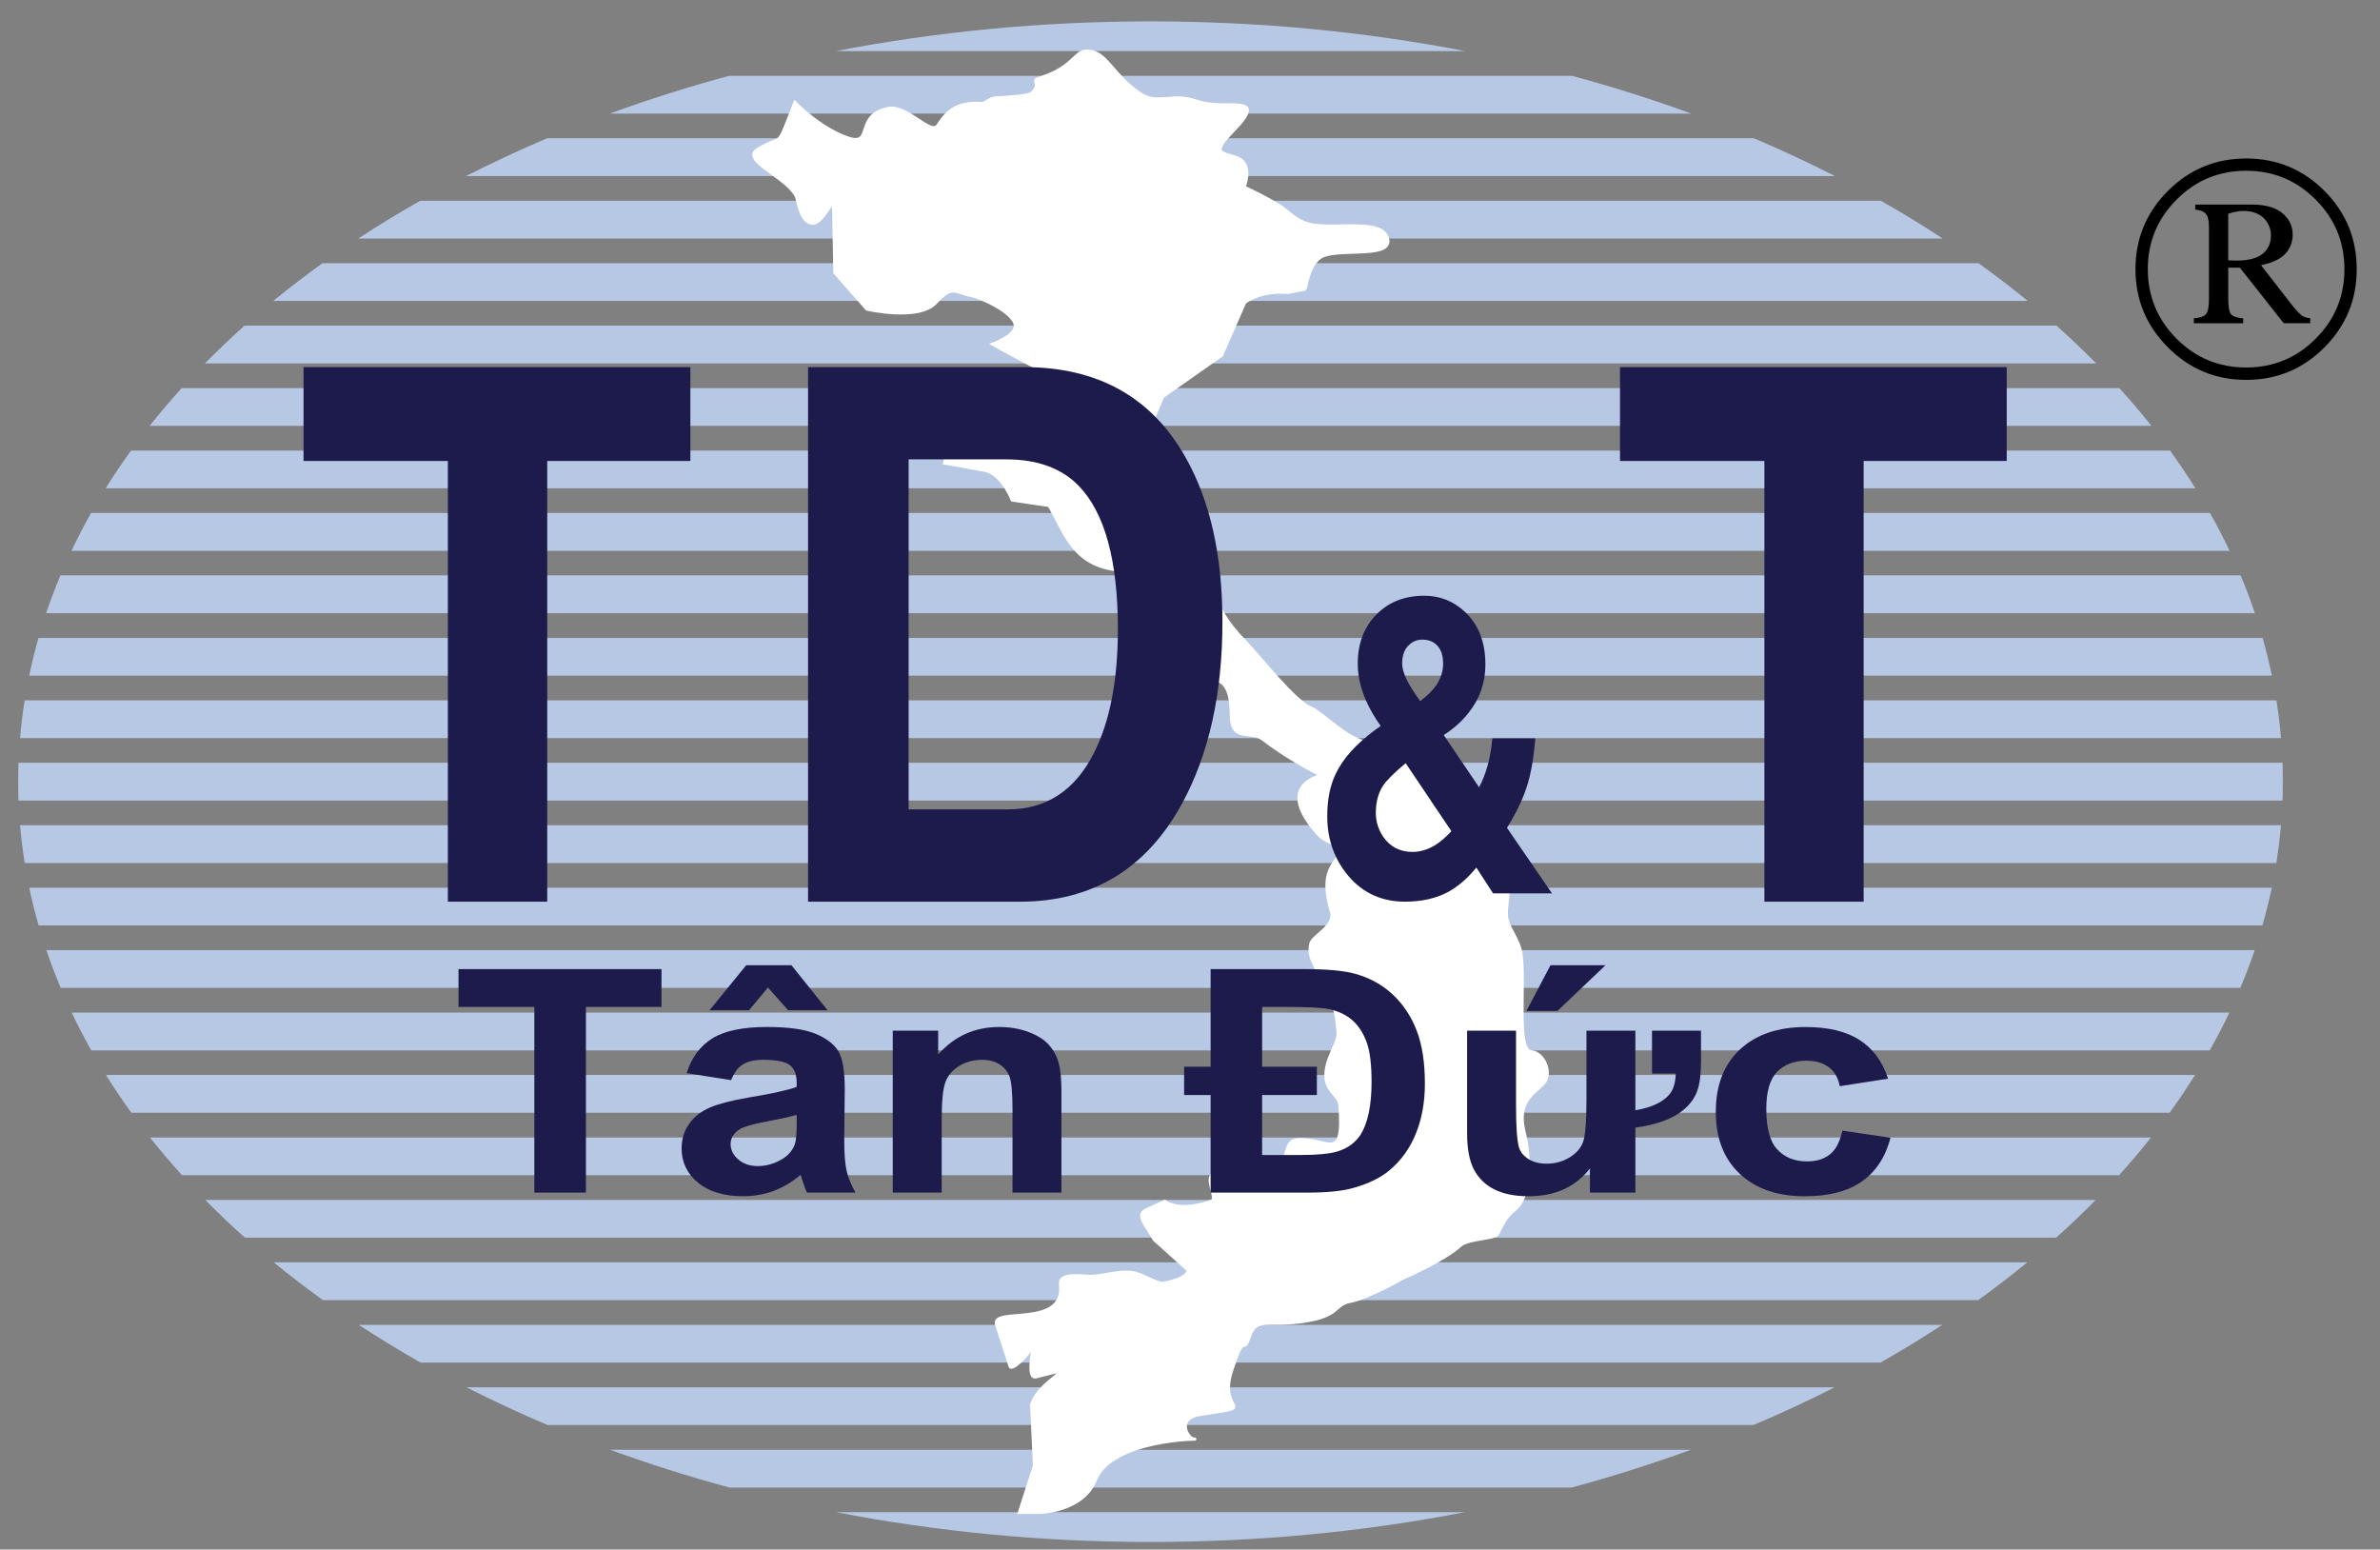 <?xml version="1.0" encoding="utf-8"?>
<!-- Generator: Adobe Illustrator 16.0.0, SVG Export Plug-In . SVG Version: 6.00 Build 0)  -->
<!DOCTYPE svg PUBLIC "-//W3C//DTD SVG 1.1//EN" "http://www.w3.org/Graphics/SVG/1.1/DTD/svg11.dtd">
<svg version="1.1" id="Layer_1" xmlns="http://www.w3.org/2000/svg" xmlns:xlink="http://www.w3.org/1999/xlink" x="0px" y="0px"
	 width="159.75px" height="104px" viewBox="0 0 159.75 104" enable-background="new 0 0 159.75 104" xml:space="preserve">
<rect x="0" y="0" width="159.75" height="104" fill="#808080" stroke="none"/>
<g>
	<path fill-rule="evenodd" clip-rule="evenodd" fill="#B7C8E4" d="M77.224,1.435c7.333,0,14.424,0.696,21.131,1.996H56.096
		C62.803,2.131,69.894,1.435,77.224,1.435L77.224,1.435z M105.521,5.09c2.755,0.746,5.427,1.588,8.005,2.537H40.927
		c2.582-0.949,5.251-1.791,8.003-2.537H105.521L105.521,5.09z M117.727,9.28c1.872,0.794,3.684,1.646,5.44,2.536H31.282
		c1.757-0.891,3.569-1.742,5.438-2.536H117.727L117.727,9.28z M126.249,13.476c1.433,0.809,2.813,1.653,4.145,2.531H24.052
		c1.338-0.877,2.721-1.722,4.147-2.531H126.249L126.249,13.476z M132.806,17.666c1.145,0.822,2.241,1.665,3.299,2.531H18.341
		c1.063-0.866,2.163-1.708,3.301-2.531H132.806L132.806,17.666z M138.037,21.855c0.924,0.828,1.814,1.674,2.662,2.537H13.754
		c0.851-0.862,1.736-1.708,2.657-2.537H138.037L138.037,21.855z M142.259,26.051c0.751,0.823,1.464,1.673,2.146,2.53H10.047
		c0.682-0.857,1.396-1.708,2.143-2.53H142.259L142.259,26.051z M145.661,30.241c0.592,0.829,1.163,1.673,1.7,2.531H7.094
		c0.532-0.857,1.101-1.702,1.699-2.531H145.661L145.661,30.241z M148.342,34.431c0.469,0.837,0.904,1.679,1.316,2.537H4.796
		c0.408-0.857,0.845-1.7,1.314-2.537H148.342L148.342,34.431z M150.395,38.618c0.354,0.837,0.67,1.682,0.96,2.539H3.094
		c0.293-0.857,0.609-1.702,0.963-2.539H150.395L150.395,38.618z M151.872,42.816c0.239,0.837,0.442,1.68,0.622,2.531H1.961
		c0.175-0.851,0.382-1.693,0.621-2.531H151.872L151.872,42.816z M152.799,47.007c0.132,0.834,0.234,1.679,0.308,2.531H1.346
		c0.075-0.852,0.175-1.697,0.307-2.531H152.799L152.799,47.007z M153.207,51.193c0.015,0.423,0.022,0.846,0.022,1.266
		c0,0.429-0.008,0.852-0.022,1.274H1.242c-0.017-0.423-0.02-0.846-0.02-1.274c0-0.42,0.003-0.843,0.02-1.266H153.207L153.207,51.193
		z M153.104,55.384c-0.071,0.852-0.182,1.694-0.309,2.54H1.659c-0.135-0.846-0.239-1.688-0.311-2.54H153.104L153.104,55.384z
		 M152.488,59.579c-0.184,0.852-0.389,1.696-0.631,2.531H2.593c-0.238-0.835-0.454-1.68-0.629-2.531H152.488L152.488,59.579z
		 M151.34,63.77c-0.287,0.852-0.614,1.702-0.963,2.531H4.074c-0.351-0.829-0.673-1.68-0.96-2.531H151.34L151.34,63.77z
		 M149.641,67.96c-0.405,0.856-0.851,1.701-1.319,2.538H6.128c-0.472-0.837-0.915-1.682-1.314-2.538H149.641L149.641,67.96z
		 M147.337,72.148c-0.538,0.857-1.104,1.701-1.708,2.536H8.816c-0.601-0.835-1.17-1.679-1.705-2.536H147.337L147.337,72.148z
		 M144.381,76.345c-0.676,0.856-1.395,1.702-2.146,2.53H12.213c-0.745-0.828-1.466-1.674-2.145-2.53H144.381L144.381,76.345z
		 M140.669,80.534c-0.849,0.866-1.732,1.709-2.658,2.53H16.44c-0.929-0.821-1.815-1.664-2.66-2.53H140.669L140.669,80.534z
		 M136.073,84.725c-1.059,0.871-2.16,1.714-3.296,2.536H21.677c-1.139-0.822-2.243-1.665-3.301-2.536H136.073L136.073,84.725z
		 M130.364,88.921c-1.331,0.871-2.715,1.723-4.144,2.53H28.228c-1.423-0.808-2.807-1.659-4.147-2.53H130.364L130.364,88.921z
		 M123.142,93.11c-1.756,0.892-3.569,1.736-5.439,2.529H36.751c-1.875-0.793-3.69-1.638-5.438-2.529H123.142L123.142,93.11z
		 M113.499,97.301c-2.58,0.939-5.251,1.791-7.997,2.535H48.95c-2.749-0.744-5.424-1.596-8.003-2.535H113.499L113.499,97.301z
		 M98.326,101.49c-6.691,1.3-13.777,2.001-21.102,2.001c-7.327,0-14.401-0.701-21.105-2.001H98.326z"/>
	<path fill-rule="evenodd" clip-rule="evenodd" d="M158.187,18.065c0,2.053-0.718,3.796-2.167,5.251s-3.201,2.18-5.252,2.18
		c-2.047,0-3.798-0.725-5.25-2.18c-1.453-1.455-2.181-3.198-2.181-5.251c0-2.05,0.728-3.801,2.181-5.256
		c1.452-1.45,3.203-2.172,5.25-2.172c2.051,0,3.803,0.722,5.252,2.172C157.469,14.264,158.187,16.015,158.187,18.065L158.187,18.065
		z M157.362,18.065c0-1.82-0.642-3.378-1.931-4.667c-1.289-1.294-2.841-1.938-4.664-1.938c-1.832,0-3.385,0.645-4.671,1.938
		c-1.287,1.289-1.931,2.847-1.931,4.667c0,1.815,0.644,3.377,1.931,4.668c1.286,1.288,2.839,1.932,4.671,1.932
		c1.823,0,3.375-0.644,4.664-1.932C156.721,21.442,157.362,19.88,157.362,18.065L157.362,18.065z M147.349,13.729v0.336
		c0.349,0.037,0.587,0.135,0.72,0.296c0.135,0.155,0.201,0.462,0.201,0.929v4.779c0,0.521-0.066,0.857-0.201,1.012
		c-0.133,0.161-0.402,0.253-0.815,0.282v0.331h3.312v-0.331c-0.411-0.028-0.676-0.121-0.81-0.268
		c-0.128-0.155-0.191-0.506-0.191-1.069v-2.06h0.779l2.944,3.728h1.779v-0.331c-0.221-0.028-0.393-0.086-0.52-0.155
		c-0.174-0.126-0.4-0.351-0.673-0.696l-2.111-2.715c0.745-0.152,1.289-0.399,1.625-0.759c0.334-0.357,0.501-0.785,0.501-1.299
		c0-0.561-0.228-1.042-0.686-1.427c-0.46-0.385-1.141-0.583-2.055-0.583H147.349L147.349,13.729z M149.563,17.47
		c0.239,0.012,0.414,0.02,0.534,0.02c0.817,0,1.413-0.156,1.785-0.463c0.369-0.305,0.547-0.71,0.547-1.21
		c0-0.478-0.164-0.872-0.494-1.188c-0.331-0.316-0.785-0.472-1.363-0.472c-0.281,0-0.612,0.063-1.009,0.189V17.47z"/>
	
		<path fill-rule="evenodd" clip-rule="evenodd" fill="#FFFFFF" stroke="#FFFFFF" stroke-width="0.216" stroke-miterlimit="2.613" d="
		M76.411,6.215c0.745,0.526,1.242,0.414,1.627,0.414c0.734,0,1.141-0.215,2.393,0.199c1.9,0.638,4.92-0.667,2.219,2.073
		c-1.652,1.68-0.189,1.308,0.587,1.801c0.82,0.511,0.263,1.86,0.263,1.86s1.461,0.661,2.508,1.337
		c0.404,0.253,1.048,1.052,2.183,1.216c1.779,0.244,4.649-0.417,4.948,0.94c0.281,1.251-3.014,0.613-4.302,1.099
		c-0.998,0.379-1.203,2.24-1.239,2.248l-1.174,0.225c-1.116-0.098-2.085,0.132-2.872,0.653l-1.557,3.557l-3.951,2.778l-1.033,2.395
		l-1.418,3.796c-0.624,1.693,2.24,4.759,2.24,4.759s1.893-0.725,2.959,0.463c1.239,1.386-0.002,2.18,2.801,5.061
		c1.021,1.047,3.296,4.021,4.469,4.472c0.656,0.244,2.635,2.395,4.072,2.312c1.469-0.098,2.691,0.94,2.691,0.94l0.966,2.441
		c0,0,0.059,0.829,1.238,1.72c1.172,0.896,1.754,0,2.095,1.141c0.341,1.146,0.032,2.101,1.409,2.841
		c1.37,0.729,0.099,1.931,0.806,3.274c0.708,1.344,0.835,1.411,0.835,3.649c0,2.235-0.171,4.673,0.623,4.717
		c0.791,0.04,1.495,1.489,0.728,2.199c-0.771,0.702-1.699,1.314-1.23,3.178c0.472,1.86,0.348,4.238-0.445,5.038
		c-0.458,0.466-0.667,0.408-1.312,1.78c-0.173,0.366-1.997,0.309-2.539,0.808c-1.076,0.99-3.817,2.172-3.817,2.172
		s-2.354,1.344-3.528,1.561c-1.176,0.225-0.652,0.965-3.122,1.344c-2.477,0.38-3.189-0.359-3.675,1.038
		c-0.484,1.4-0.263-0.596-1.206,2.313c-0.937,2.904,2.021,2.252-2.107,2.904c-1.683,0.268-0.793,1.688-0.374,1.659
		c0.483-0.029-5.542-0.029-6.652,2.74c-0.869,2.16-3.799,2.172-3.799,2.172h-1.291l1.012-3.142l-0.193-4.098
		c0.411-1.104,1.328-1.604,2.111-2.312l-1.82,0.454c-0.746,0.185,0.022-2.647-0.242-2.05c-0.258,0.595-1.397,1.659-1.492,1.354
		l-0.909-2.81c-0.386-1.201,4.65,0.308,4.288-2.692c-0.098-0.802,1.36-0.542,2.001-0.542c0.869,0.007,1.881-0.395,2.851-0.245
		c0.805,0.127,1.587,0.813,2.153,0.695c1.717-0.351,1.553-0.885,1.553-0.885l-2.264-2.033c-0.437-0.857-1.253-1.589-0.601-1.962
		l1.308-0.596c0,0,0.952,0.785,3.148-0.022c0.446-0.161-0.536-1.588,0.161-1.835c2.272-0.794,3.736-0.463,4.519-0.856
		c0.463-0.238,0.206-1.358,1.063-1.426c2.007-0.162,3.184,1.697,2.864-2.347c-0.049-0.584-0.871-0.93-0.935-1.796
		c-0.094-1.286,0.873-2.292,0.811-3.07c-0.252-3.401-1.266-2.721-1.281-3.627c-0.015-0.738-0.794-1.279-0.547-2.32
		c0.132-0.541,1.671-1.168,1.386-2.137c-1-3.358,0.84-3.275,0.437-4.254c-0.165-0.385-0.861-0.456-1.275-0.904
		c-3.136-3.423,0.203-3.992,0.203-3.992s-2.062-0.972-3.962-2.441c-0.814-0.625-2.111,0.227-2.126-1.608
		c-0.006-2.369-0.845-2.229-1.279-2.565c-0.674-0.529-1.24-0.739-2.95-2.131c-2.801-2.272-3.419-5.062-3.419-5.062
		c-2.971-0.325-3.528-2.51-4.579-4.322l-2.476-0.365c0,0-0.682-1.772-1.86-1.999c-1.173-0.224-2.678-0.478-2.678-0.478l0.765-3.002
		l3.517-0.132c0,0,4.144-2.067,2.027-3.183c-2.116-1.119-3.077-1.66-3.077-1.66s1.671-0.612,1.499-1.349
		c-0.193-0.831-2.263-1.786-2.893-1.907c-1.173-0.224-1.274-0.788-2.436,0.458c-1.145,1.245-4.622,0.437-4.622,0.437l-2.148-2.441
		l-0.081-4.187c-0.023-1.308-0.71,1.187-1.599,0.833c-0.696-0.273-0.777-1.53-0.923-1.811c-0.699-1.3-3.762-2.413-2.563-3.121
		c1.801-1.075,1.173,0.196,2.484-3.128c0,0,1.599,1.68,3.485,2.355c1.881,0.667,0.443-1.513,2.795-1.961
		c1.286-0.239,2.847,1.884,3.327,1.124c0.743-1.182,1.548-1.553,2.991-1.455c0.107,0,0.518-0.351,0.848-0.374
		c0.762-0.049,2.244-0.098,2.488-0.351c0.696-0.716-0.201-0.759,0.509-0.984c2.602-0.831,2.254-2.082,3.526-1.765
		C74.32,3.728,74.789,5.061,76.411,6.215z"/>
	<g>
		<path fill="#1C1B4B" d="M96.865,44.545c0-0.541-0.132-0.94-0.386-1.208c-0.255-0.276-0.591-0.408-1.014-0.408
			c-0.369,0-0.686,0.141-0.955,0.423c-0.263,0.273-0.395,0.672-0.395,1.193c0,0.59,0.408,1.426,1.214,2.502
			c0.494-0.365,0.859-0.73,1.093-1.082C96.713,45.514,96.865,45.045,96.865,44.545L96.865,44.545z M101.15,55.559l3.021,4.399
			h-3.952l-1.122-1.728c-0.587,0.711-1.196,1.237-1.818,1.59c-0.819,0.463-1.813,0.696-2.976,0.696c-1.537,0-2.787-0.563-3.76-1.683
			c-0.965-1.124-1.455-2.473-1.455-4.049c0-1.115,0.188-2.059,0.563-2.838c0.493-1.041,1.382-2.024,2.646-2.953l0.375-0.273
			c-0.411-0.575-0.757-1.173-1.021-1.786c-0.343-0.814-0.516-1.61-0.516-2.39c0-1.357,0.418-2.453,1.249-3.296
			c0.827-0.845,1.903-1.265,3.217-1.265c1.045,0,1.95,0.357,2.728,1.082c0.913,0.857,1.373,2.033,1.373,3.537
			c0,1.203-0.37,2.284-1.121,3.227c-0.445,0.575-1.006,1.076-1.676,1.504l2.372,3.506c0.221-0.405,0.409-0.886,0.563-1.418
			c0.154-0.543,0.265-1.162,0.328-1.863h2.885c-0.109,1.349-0.306,2.458-0.597,3.318C102.169,53.739,101.73,54.634,101.15,55.559
			L101.15,55.559z M97.421,55.786l-3.069-4.563c-0.779,0.647-1.282,1.153-1.516,1.504c-0.32,0.485-0.488,1.091-0.488,1.834
			c0,0.578,0.168,1.104,0.488,1.591c0.469,0.682,1.129,1.026,1.977,1.026c0.506,0,0.994-0.149,1.498-0.442
			C96.679,56.508,97.046,56.191,97.421,55.786z"/>
		<path fill="#1C1B4B" d="M54.238,60.517V24.639h14.5c4.92,0,8.526,1.996,10.804,5.996c1.677,2.931,2.509,6.629,2.509,11.092
			c0,4.837-0.909,8.912-2.733,12.246c-2.398,4.365-6.024,6.544-10.855,6.544H54.238L54.238,60.517z M60.988,30.831v23.491h6.652
			c2.585,0,4.521-1.265,5.794-3.802c1.062-2.096,1.6-4.857,1.6-8.296c0-4.624-0.886-7.842-2.652-9.642
			c-1.153-1.168-2.766-1.751-4.831-1.751H60.988z"/>
		<polygon fill="#1C1B4B" points="36.731,30.937 36.731,60.517 30.063,60.517 30.063,30.937 20.374,30.937 20.374,24.639 
			46.339,24.639 46.339,30.937 		"/>
		<polygon fill="#1C1B4B" points="125.091,30.937 125.091,60.517 118.43,60.517 118.43,30.937 108.738,30.937 108.738,24.639 
			134.695,24.639 134.695,30.937 		"/>
		<polygon fill="#1C1B4B" points="35.866,80.042 35.866,67.581 30.776,67.581 30.776,65.043 44.4,65.043 44.4,67.581 39.328,67.581 
			39.328,80.042 		"/>
		<path fill="#1C1B4B" d="M49.071,72.494l-2.982-0.471c0.337-1.057,0.915-1.83,1.734-2.336c0.816-0.506,2.039-0.76,3.654-0.76
			c1.464,0,2.551,0.155,3.273,0.458c0.719,0.302,1.219,0.689,1.513,1.152c0.293,0.473,0.44,1.33,0.44,2.58l-0.037,3.354
			c0,0.958,0.054,1.659,0.161,2.115c0.109,0.449,0.302,0.941,0.593,1.455h-3.259c-0.083-0.189-0.192-0.47-0.316-0.85
			c-0.052-0.17-0.089-0.282-0.115-0.338c-0.561,0.479-1.162,0.837-1.8,1.076c-0.639,0.239-1.323,0.357-2.045,0.357
			c-1.28,0-2.292-0.303-3.028-0.906c-0.736-0.605-1.107-1.378-1.107-2.307c0-0.61,0.169-1.159,0.506-1.645
			c0.337-0.478,0.809-0.843,1.409-1.102c0.604-0.253,1.478-0.479,2.614-0.671c1.536-0.253,2.605-0.49,3.195-0.706V72.67
			c0-0.564-0.155-0.949-0.463-1.188c-0.316-0.232-0.903-0.353-1.766-0.353c-0.593,0-1.047,0.1-1.375,0.305
			C49.54,71.635,49.281,71.988,49.071,72.494L49.071,72.494z M53.474,74.826c-0.422,0.121-1.087,0.267-1.996,0.442
			c-0.914,0.169-1.512,0.341-1.797,0.501c-0.426,0.269-0.641,0.598-0.641,1.012c0,0.4,0.175,0.746,0.515,1.038
			c0.342,0.298,0.782,0.443,1.312,0.443c0.589,0,1.153-0.166,1.697-0.506c0.396-0.264,0.655-0.581,0.782-0.955
			c0.091-0.244,0.129-0.716,0.129-1.405V74.826L53.474,74.826z M47.625,67.804l2.462-3.021h3.037l2.424,3.021h-2.646l-1.357-1.525
			l-1.266,1.525H47.625z"/>
		<path fill="#1C1B4B" d="M71.246,80.042h-3.284v-5.547c0-1.172-0.072-1.932-0.212-2.276c-0.141-0.343-0.371-0.61-0.685-0.8
			c-0.316-0.19-0.693-0.29-1.142-0.29c-0.57,0-1.078,0.135-1.533,0.408c-0.452,0.281-0.762,0.632-0.932,1.09
			c-0.165,0.451-0.25,1.278-0.25,2.496v4.919h-3.284V69.176h3.048v1.596c1.09-1.231,2.456-1.844,4.095-1.844
			c0.728,0,1.392,0.115,1.99,0.345c0.601,0.226,1.058,0.521,1.365,0.872c0.308,0.359,0.526,0.759,0.639,1.211
			c0.129,0.448,0.184,1.095,0.184,1.933V80.042z"/>
		<path fill="#1C1B4B" d="M110.888,69.176h3.286v2.059c0,0.843-0.076,1.505-0.253,1.98c-0.169,0.481-0.477,0.91-0.931,1.28
			c-0.693,0.584-1.769,0.986-3.219,1.188v4.358h-3.052v-1.624c-0.972,1.252-2.343,1.87-4.12,1.87c-1.828,0-3.054-0.61-3.681-1.826
			c-0.3-0.584-0.443-1.387-0.443-2.41v-6.876h3.284v4.998c0,1.436,0.066,2.36,0.189,2.797c0.08,0.331,0.304,0.604,0.65,0.823
			c0.325,0.204,0.728,0.308,1.22,0.308c0.558,0,1.059-0.14,1.501-0.399c0.451-0.268,0.756-0.598,0.921-1.006
			c0.163-0.401,0.247-1.384,0.247-2.937v-4.584h3.283v5.343c1.093-0.189,1.852-0.543,2.284-1.07c0.27-0.307,0.402-0.772,0.429-1.396
			h-1.597V69.176L110.888,69.176z M102.458,67.848l1.614-3.065h3.692l-3.224,3.065H102.458z"/>
		<path fill="#1C1B4B" d="M81.259,65.043h6.323c1.45,0,2.549,0.098,3.303,0.293c1.012,0.268,1.871,0.733,2.594,1.407
			c0.716,0.676,1.256,1.483,1.618,2.446c0.365,0.95,0.544,2.129,0.544,3.535c0,1.238-0.199,2.354-0.602,3.348
			c-0.399,0.992-0.992,1.819-1.774,2.473c-0.6,0.505-1.4,0.894-2.422,1.183c-0.764,0.218-1.785,0.314-3.081,0.314h-6.503v-6.55
			h-1.779v-1.897h1.779V65.043L81.259,65.043z M84.716,67.581v4.014h3.675v1.897h-3.675v4.026h2.594
			c1.147,0,1.969-0.084,2.481-0.244c0.67-0.205,1.182-0.584,1.539-1.125c0.479-0.773,0.732-1.955,0.732-3.538
			c0-1.123-0.1-1.995-0.31-2.607c-0.214-0.604-0.516-1.096-0.916-1.475c-0.402-0.371-0.919-0.64-1.572-0.789
			c-0.5-0.112-1.493-0.159-2.984-0.159H84.716z"/>
		<path fill="#1C1B4B" d="M126.732,72.395l-3.244,0.506c-0.106-0.563-0.355-0.99-0.738-1.277c-0.389-0.291-0.886-0.432-1.501-0.432
			c-0.828,0-1.474,0.248-1.968,0.748c-0.482,0.491-0.724,1.319-0.724,2.479c0,1.288,0.241,2.203,0.742,2.729
			c0.491,0.536,1.158,0.8,1.993,0.8c0.623,0,1.129-0.152,1.532-0.469c0.398-0.31,0.672-0.846,0.84-1.595l3.231,0.476
			c-0.336,1.295-0.981,2.278-1.933,2.94c-0.952,0.666-2.229,0.989-3.824,0.989c-1.82,0-3.273-0.498-4.349-1.495
			c-1.082-1.014-1.621-2.399-1.621-4.17c0-1.792,0.543-3.189,1.628-4.196c1.084-0.999,2.55-1.499,4.398-1.499
			c1.51,0,2.718,0.291,3.61,0.861C125.694,70.357,126.344,71.221,126.732,72.395z"/>
	</g>
</g>
</svg>
